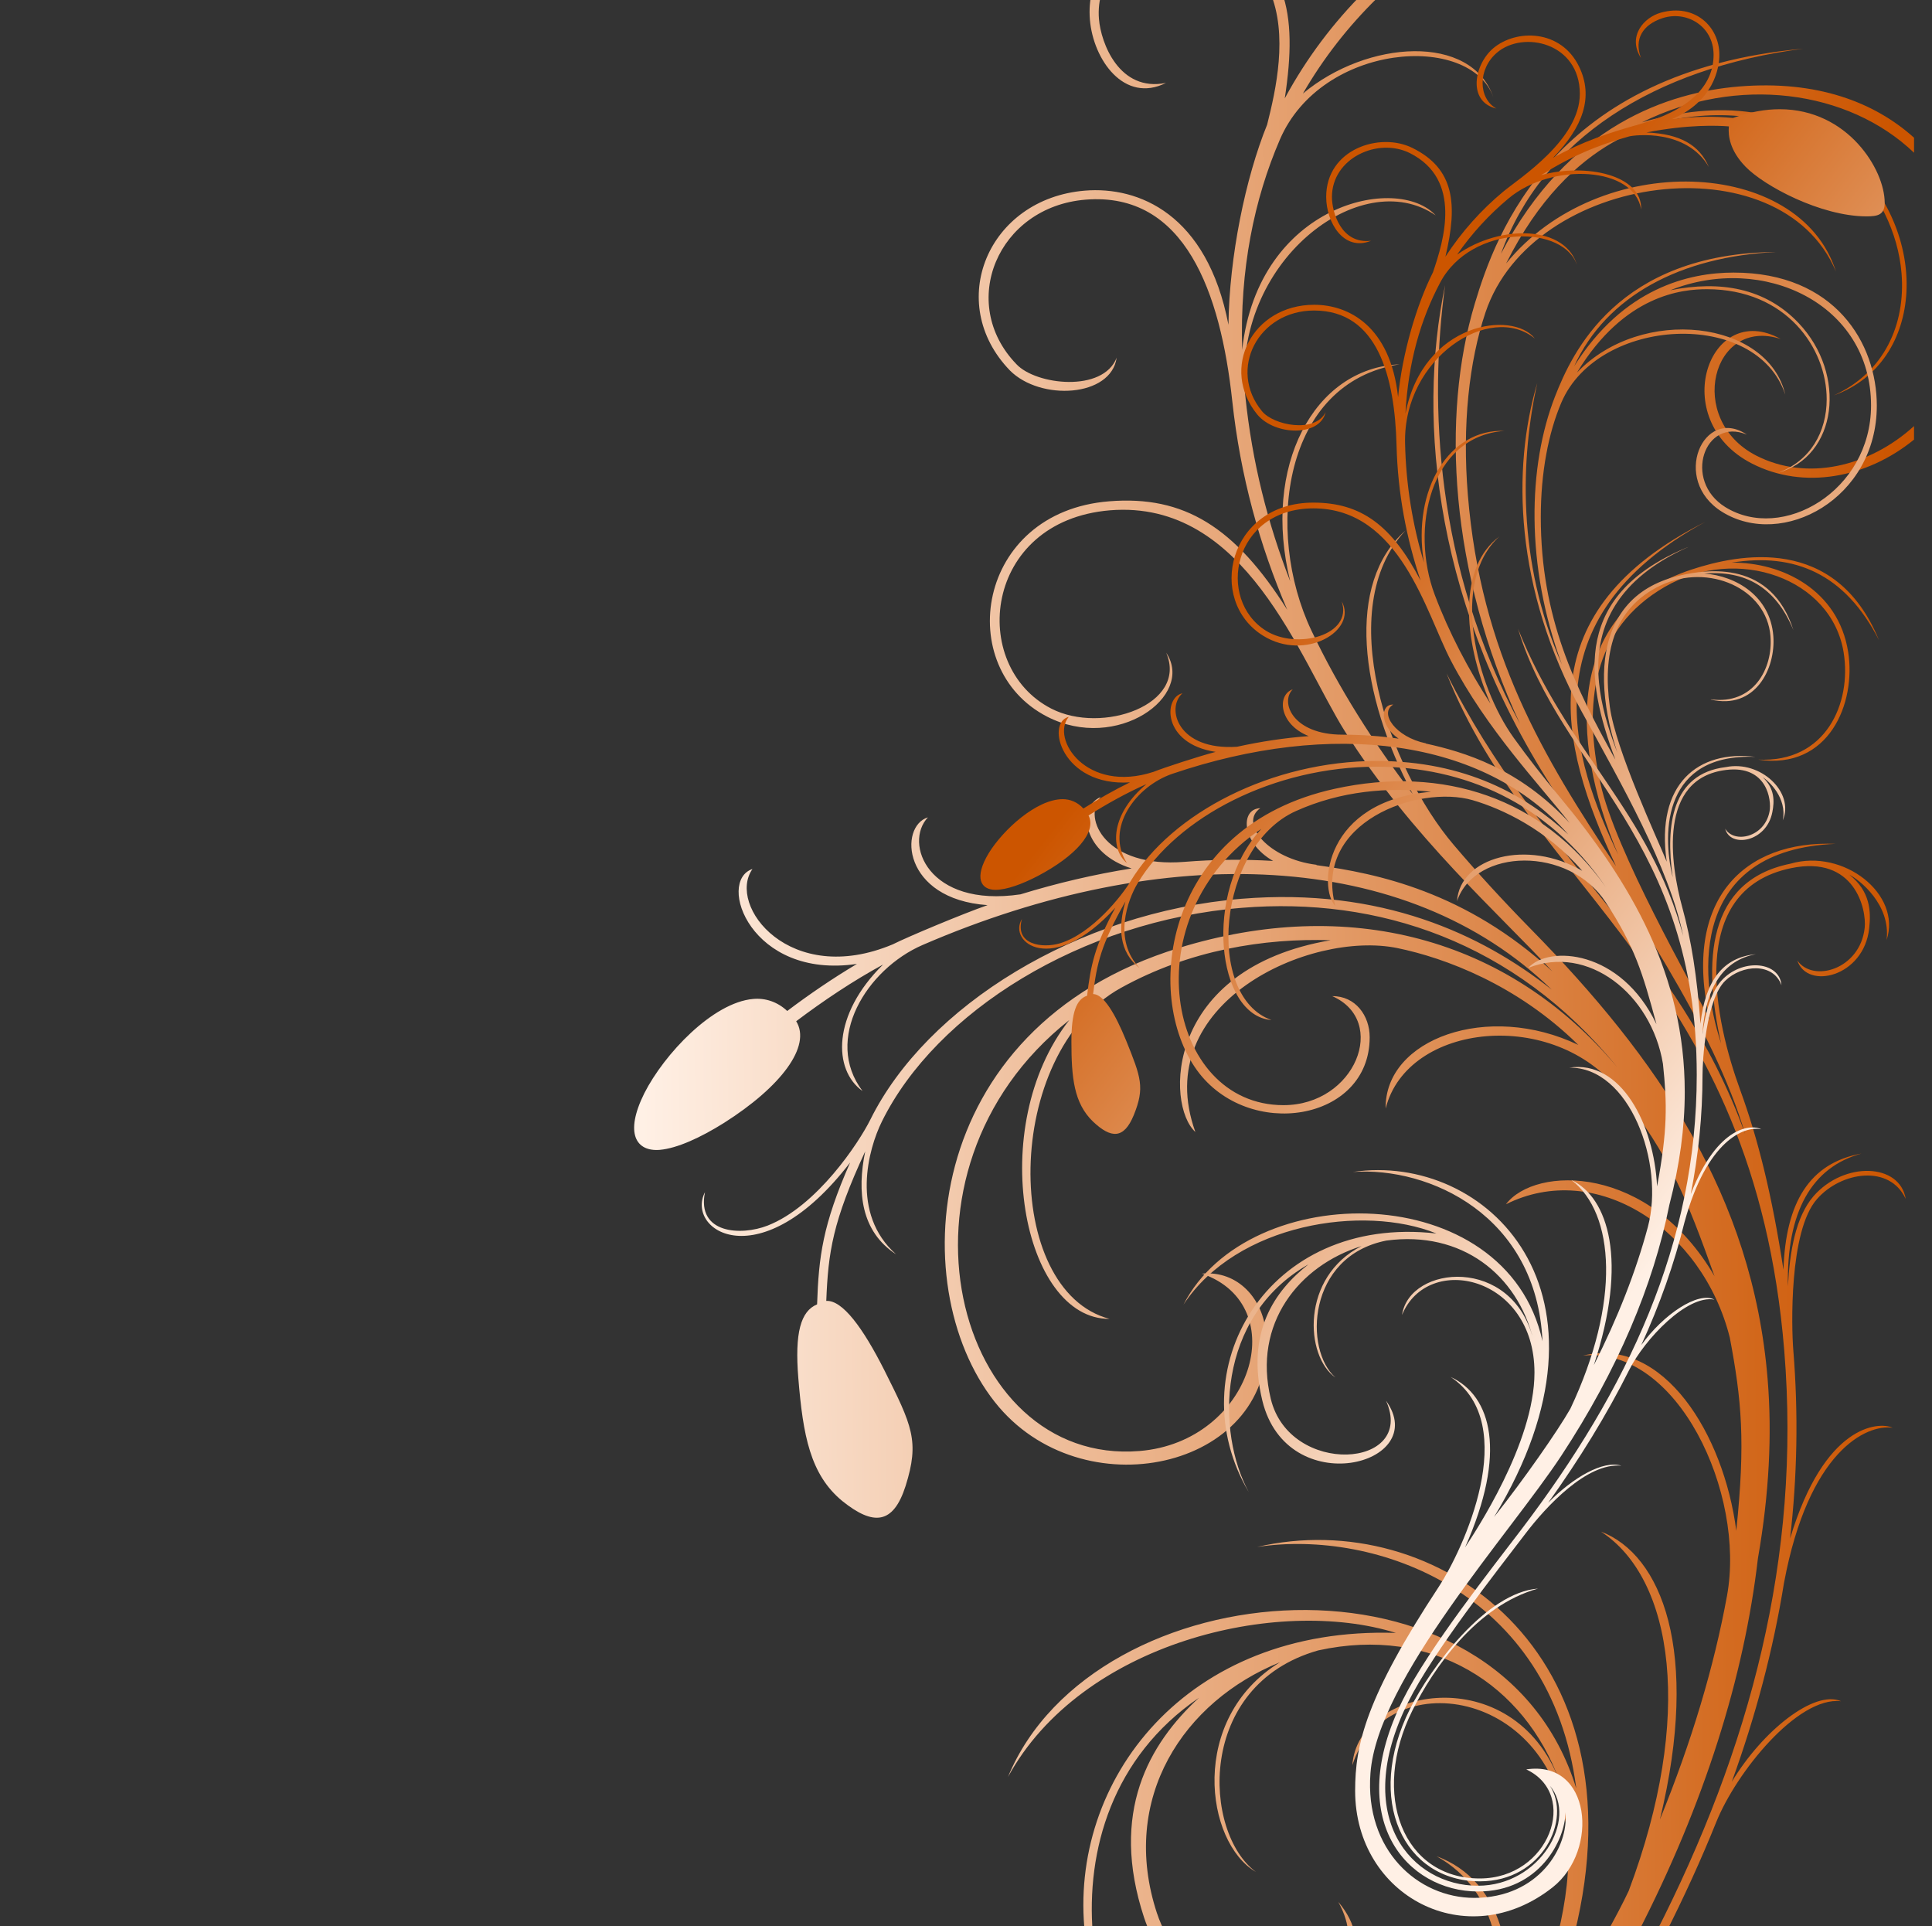 <svg width="325" height="324" viewBox="0 0 325 324" fill="none" xmlns="http://www.w3.org/2000/svg">
<rect x="0" y="0" width="325" height="324" fill="#333333" stroke="none"/>
<g clip-path="url(#clip0_11_38)">
<path d="M227.891 325.328H226.807C226.737 323.692 226.214 321.877 225.122 319.898C226.703 321.771 227.58 323.6 227.891 325.33L227.891 325.328ZM309.663 286.134C305.169 284.242 296.534 291.073 291.318 299.711C295.308 288.725 298.282 277.566 300.115 266.175L300.118 266.178C304.24 244.193 313.858 239.525 318.378 240.153C315.975 239.066 306.879 239.628 301.13 258.769C302.315 248.422 302.549 237.872 301.666 227.066C301.367 223.415 300.913 207.062 305.646 201.698C309.681 197.068 317.871 195.794 320.578 201.665C319.599 195.623 310.231 195.291 305.073 201.198C302.047 204.706 301.069 210.528 300.764 216.334C300.51 203.796 304.772 196.305 313.149 194.03C304.37 195.609 300.376 202.303 300.012 213.573C298.109 201.175 295.773 191.66 292.739 183.356C288.574 171.959 283.465 149.71 301.285 146.029C312.016 143.794 314.019 152.983 313.676 156.079C312.9 163.078 304.963 165.337 302.341 161.55C303.997 166.584 313.551 164.302 314.433 156.163C314.755 153.286 314.616 149.925 311.122 147.148C312.783 147.983 318.099 152.133 317.359 158.116C319.946 150.428 310.132 142.671 301.199 145.274C301.177 145.278 301.15 145.279 301.13 145.285C301.122 145.286 301.116 145.289 301.111 145.29C301.104 145.291 301.102 145.29 301.1 145.291V145.294C287.118 148.172 286.416 161.818 289.532 175.535C285.53 163.421 284.61 142.929 308.785 141.94C293.508 141.306 282.948 151.16 287.609 171.526C284.656 165.67 271.72 143.13 269.234 131.823C266.252 118.413 267.85 105.752 280.077 98.697C292.237 91.68 308.121 97.256 310.138 109.746C311.52 118.29 307.137 128.331 295.747 127.769C307.67 129.577 312.274 118.26 310.892 109.625C309.233 99.252 299.815 94.558 291.313 94.638C301.825 92.927 310.346 96.46 316.073 107.66C308.757 89.844 292.42 93.212 284.557 95.799C263.826 102.616 263.748 123.689 272.206 143.75C264.637 128.017 256.565 104.266 286.844 87.792C257.084 102.777 261.927 124.587 271.846 145.688C259.598 127.314 249.098 109.881 246.921 83.242C245.959 71.509 247.121 60.816 249.882 52.568C257.78 28.966 299.507 23.512 308.838 45.663C302.739 26.408 268.996 25.073 253.359 44.319C264.213 22.616 279.466 20.032 285.882 19.509C306.809 17.808 318.762 32.469 319.876 45.969C320.571 54.601 316.956 62.651 308.494 66.506C323.994 60.913 324.772 38.958 310.817 26.472C301.228 17.89 289.119 16.872 276.213 20.575C292.203 12.65 310.844 15.057 321.981 25.692V23.168C315.338 17.187 305.655 13.476 292.554 14.546C280.852 15.507 263.829 20.923 252.489 42.689C259.459 23.397 278.294 11.438 303.384 8.187C261.49 11.972 251.634 39.215 248.074 51.122C242.435 69.978 243.835 96.266 255.7 121.759C241.38 95.285 240.392 67.769 243.096 47.965C238.283 70.954 241.456 102.611 261.933 133.749C274.16 152.271 288.288 172.801 293.582 190.79C282.115 158.808 258.958 144.744 243.329 113.246C257.63 149.582 295.063 164.965 300.149 227.202C302.99 261.965 294.425 294.062 278.438 325.342H280.12C283.278 319.108 286.147 312.837 288.692 306.516C292.077 298.09 302.384 285.343 309.66 286.149L309.663 286.134ZM194.633 321.839C188.232 302.437 199.162 286.133 215.316 279.596C199.881 289.083 202.745 309.953 211.276 314.867C202.361 308.334 201.101 283.446 221.757 277.603C241.016 273.383 256.415 283.35 262.352 299.611C254.542 278.993 228.37 283.703 227.496 296.904C232.951 279.736 261.623 283.716 263.712 309.272C264.129 314.336 263.401 319.871 262.082 325.327H264.842C276.663 277.787 241.588 253.183 211.449 260.209C231.497 257.135 260.916 267.725 265.158 300.817C252.085 258.297 183.953 264 169.564 298.883L169.564 298.886C181.895 276.308 214.885 268.445 234.816 274.662C199.531 273.515 179.642 299.491 182.516 325.328H183.836C182.67 311.289 187.081 295.55 201.685 285.572C193.293 293.313 186.616 304.85 192.46 322.554C192.786 323.535 193.157 324.454 193.56 325.328H196.161C195.562 324.25 195.05 323.085 194.635 321.828L194.633 321.839ZM241.669 312.233C247.017 315.2 249.98 319.879 251.353 325.325H252.782C251.027 318.544 247.026 314.2 241.668 312.23L241.669 312.233ZM183.345 3.32C183.9 10.049 189.131 17.47 196.139 13.947C188.271 15.528 185.186 7.212 184.865 3.196C184.732 1.557 184.924 0.012 185.371 -1.413H183.698C183.338 0.037 183.202 1.613 183.344 3.32H183.345ZM213.164 20.948C209.514 29.928 206.79 43.161 206.65 54.629C203.051 35.965 191.52 31.325 182.498 32.065C166.172 33.41 158.897 50.945 169.885 62.31C175.029 67.493 186.911 66.81 187.843 60.167C185.558 66.061 174.269 64.782 170.98 61.254C161.067 50.993 167.826 34.781 182.621 33.583C199.352 32.234 205.325 49.233 207.289 67.442C208.654 80.098 211.893 91.728 216.543 102.573C207.782 88.678 199.207 83.297 186.58 84.321C164.153 86.107 160.314 112.394 176.146 120.541C187.853 126.565 201.072 117.118 196.18 109.794C199.893 118.504 185.39 123.587 176.845 119.188C162.912 112.025 165.397 87.618 186.703 85.837C209.584 83.972 218.637 110.924 226.247 123.029C237.335 140.621 252.342 153.872 261.144 163.402C246.563 149.972 231.6 146.902 221.458 145.52L221.466 145.462C213.372 144.475 208.373 138.466 212.007 135.941C208.611 136.028 208.754 141.727 214.161 144.812C209.184 144.514 204.206 144.563 199.242 144.968C186.117 146.038 182.005 137.742 185.139 134.07C181.031 135.871 182.227 143.592 190.364 146.073C184.065 147.071 177.816 148.543 171.668 150.432C156.092 152.748 151.985 141.799 156.097 137.484C151.179 138.961 151.752 151.244 166.128 152.247C161.932 153.708 152.706 157.571 150.174 158.846C132.881 166.1 122.239 152.339 126.58 146.169C120.497 148.201 126.302 164.786 144.157 162.134C140.067 164.568 136.131 167.253 132.427 170.05C130.789 168.51 128.748 167.838 126.696 168.027C119.879 168.627 111.728 177.311 108.394 183.875C105.011 190.666 107.012 193.728 110.988 193.411C113.926 193.149 117.851 191.348 121.796 188.874C131.398 182.791 136.527 175.968 133.936 171.775C138.522 168.318 143.444 165.02 148.549 162.24C139.954 170.688 140.109 179.986 145.094 183.514C138.497 174.831 145.762 163.039 155.191 158.953C195.931 141.324 236.587 142.732 261.021 166.453C249.188 157.093 232.351 149.259 208.852 151.176C181.26 153.444 155.891 169.221 146.418 188.307C144.499 192.182 137.436 202.896 129.129 206.147C124.657 207.899 117.165 207.531 118.589 200.533C115.253 206.971 127.845 215.263 143.01 195.541C138.38 206.031 137.726 211.373 137.45 219.399C134.696 220.537 133.668 224.166 134.294 231.816C135.078 241.418 136.289 248.028 141.69 252.475C146.93 256.688 150.268 256.419 152.336 249.952C154.724 242.377 153.431 239.798 148.744 230.432C145.157 223.345 141.727 218.66 138.995 218.816C139.32 210.619 140.066 205.467 145.543 193.671C144.14 200.513 144.839 207.14 150.731 210.972C143.033 204.131 146.078 193.228 148.35 188.648C157.447 170.205 181.875 154.884 208.975 152.693C231.667 150.845 254.755 158.268 272.074 179.534C253.526 157.459 226.563 150.755 198.336 159.44C154.394 172.936 151.915 217.776 168.057 236.69C183.119 254.261 214.783 246.548 212.966 224.305C212.53 218.576 208.292 213.665 202.195 214.231C217.629 219.554 210.639 242.521 191.681 244.065C160.644 246.611 147.609 197.057 179.872 171.583C165.722 189.563 172.068 221.958 186.646 221.84C168.621 217.099 168.583 177.218 188.575 166.16C200.084 159.794 212.66 157.79 223.853 158.148C195.849 162.902 196.073 185.905 201.084 190.401C193.26 168.785 220.31 156.44 235.075 159.473C243.008 161.102 255.199 165.597 265.502 175.762C250.299 168.471 232.914 174.732 233.092 186.456C236.741 171.979 261.467 169.46 272.412 183.586C280.966 194.629 283.597 201.205 288.415 214.659C277.417 195.737 258.259 196.046 253.327 202.563C268.488 194.984 286.384 206.664 290.985 224.984C292.968 235.495 293.642 242.414 292.076 257.476C289.99 241.258 279.839 224.773 266.304 228.012C282.218 226.475 293.665 251.194 290.517 268.412C288.338 280.34 284.583 292.895 279.234 306.034C286.077 277.704 279.477 261.484 269.303 257.619C281.532 265.542 284.984 288.788 273.984 318.04C273.11 319.908 271.791 322.427 270.183 325.325H275.424C286.739 303.341 293.399 282.052 295.719 262.112C297.613 251.276 298.11 241.268 297.35 231.977C294.836 201.111 278.812 177.962 257.523 156.278C252.99 151.657 248.648 146.944 244.538 142.109C233.592 129.234 224.174 102.297 236.42 89.245C226.321 98.131 228.778 116.892 237.65 133.572C231.023 124.904 225.221 115.8 220.605 106.06C212.655 89.284 215.848 64.311 235.442 61.278C220.963 61.888 212.273 78.508 217.04 97.775C213.26 88.074 210.635 77.751 209.488 66.623C207.16 44.116 228.919 27.525 241.513 36.236C235.086 29.198 211.67 34.262 208.957 58.841C208.544 45.308 210.957 33.55 215.307 23.462C222.319 7.192 247.287 5.431 251.208 16.346C247.528 5.592 230.019 6.68 219.174 15.736C222.654 9.721 226.849 4.407 231.554 -0.216C231.976 -0.631 232.421 -1.025 232.875 -1.409H229.528C224.362 3.741 219.801 9.731 216.122 16.552C217.242 9.272 217.333 3.301 215.607 -1.409H213.622C216.723 5.867 214.625 15.16 213.159 20.955L213.164 20.948ZM266.61 -1.412H266.348C266.52 -0.99 266.674 -0.556 266.783 -0.094C266.761 -0.553 266.701 -0.989 266.608 -1.412H266.61ZM295.41 76.621C283.574 70.51 288.009 53.263 299.546 57.02C287.479 50.296 280.339 70.625 294.712 77.971C303.423 82.437 314.066 80.396 321.977 73.942V71.667C314.466 78.498 303.98 81.023 295.412 76.62L295.41 76.621Z" fill="url(#paint0_linear_11_38)"/>
<path d="M287.785 117.668C295.236 119.428 298.735 112.503 298.308 106.968C297.794 100.318 292.077 96.862 286.693 96.474C293.434 95.933 298.642 98.609 301.688 105.991C297.98 94.339 287.468 95.628 282.357 96.859C266.622 100.65 267.712 118.203 274.666 133.124C271.458 124.251 259.264 102.963 284.219 91.909C264.611 99.857 266.549 113.908 271.734 127.771C264.934 115.512 259.191 103.938 259.191 86.969C259.189 79.495 260.478 72.788 262.651 67.711C268.869 53.184 295.557 51.884 300.318 66.383C297.45 53.88 276.167 51.295 265.277 62.668C273.268 49.494 283.054 48.645 287.141 48.645C300.472 48.648 307.276 58.543 307.284 67.143C307.276 72.641 304.573 77.549 299.019 79.552C309.116 76.812 310.745 62.959 302.56 54.338C296.936 48.413 289.326 47.144 280.968 48.822C296.596 42.602 314.746 51.089 314.746 68.217C314.732 82.624 299.802 91.24 290.218 85.288C283.043 80.81 286.743 70.125 293.848 73.098C286.561 68.22 280.991 80.716 289.706 86.106C299.845 92.394 315.731 83.882 315.715 68.217C315.715 57.77 308.707 45.846 291.62 45.849C284.165 45.854 273.112 48.403 264.81 61.592C270.219 49.743 282.756 43.148 298.801 42.384C272.095 42.618 264.449 59.349 261.58 66.7C257.036 78.342 256.561 95.049 262.751 111.792C255.059 94.301 255.857 76.838 258.593 64.444C254.358 78.743 254.728 98.939 266.076 119.699C272.854 132.051 280.733 145.771 283.152 157.426C277.55 136.597 263.623 126.503 255.363 105.765C262.533 129.496 285.425 141.162 285.425 180.81C285.425 209.077 273.891 233.638 255.861 257.347C251.125 263.578 240.34 277.193 235.99 285.911C225.914 306.127 236.725 318.137 248.613 318.155C258.966 318.174 263.325 309.435 263.338 304.832C263.93 310.682 258.831 319.223 247.989 319.231C238.499 319.224 229.546 311.185 230.538 298.252C231.719 282.422 254.05 257.924 262.655 244.839C272.133 230.412 278.116 216.179 280.815 202.679C282.575 195.919 283.407 189.612 283.407 183.693C283.412 164.032 274.469 148.555 262.119 133.736C259.489 130.578 256.985 127.372 254.635 124.1C248.375 115.388 243.808 97.857 252.232 90.229C245.382 95.331 245.966 107.329 250.717 118.343C246.972 112.516 243.773 106.456 241.355 100.054C237.191 89.027 240.504 73.389 253.06 72.481C243.866 72.12 237.507 82.189 239.527 94.627C237.638 88.293 236.51 81.625 236.359 74.524C236.051 60.161 250.678 50.785 258.197 56.947C254.494 52.163 239.414 54.158 236.426 69.572C236.865 60.987 239 53.671 242.275 47.511C247.554 37.578 263.444 37.751 265.361 44.861C263.588 37.865 252.451 37.65 245.12 42.822C247.634 39.195 250.564 36.048 253.779 33.366C261.12 27.24 274.968 28.018 276.069 35.263C276.32 29.401 266.711 27.398 259.251 29.456C264.228 26.318 268.665 24.449 274.024 22.953C274.889 22.711 283.685 21.602 287.464 28.099C285.878 24.407 282.702 22.529 276.962 22.276C283.993 20.911 288.912 21.107 290.827 21.26C290.676 22.899 291.027 25.34 293.613 28.02C296.779 31.302 306.303 36.371 313.961 36.395C315.847 36.391 317.044 36.17 317.044 34.1C317.031 31.254 315.49 27.406 312.529 24.168C309.572 20.942 305.129 18.368 299.381 18.37C296.977 18.37 294.352 18.826 291.522 19.845C288.292 19.539 285.081 19.567 281.244 20.043C288.195 17.101 289.23 11.566 289.23 9.214C289.23 4.463 285.091 0.537 279.384 2.13C276.54 2.921 273.728 6.089 276.036 9.744C274.859 6.567 276.337 4.146 279.683 3.048C283.676 1.748 288.252 4.347 288.26 9.214C288.26 14.566 283.969 18.61 275.75 20.91C270.629 22.343 266.288 23.773 261.273 26.528C266.269 21.351 268.13 16.317 265.622 11.188C262.586 4.933 255.064 4.834 251.172 8.135C247.937 10.912 246.842 17.111 251.722 18.259C248.646 16.544 248.577 11.627 251.805 8.869C256.212 5.063 265.751 7.18 265.758 15.776C265.766 23.522 255.58 29.976 252.851 32.252C249.2 35.295 245.901 38.938 243.147 43.178C245.263 34.309 244.658 28.38 237.606 24.889C232.128 22.156 223.088 25.072 223.091 33.117C223.094 37.403 226.02 42.369 230.637 40.501C225.577 41.096 224.055 35.675 224.059 33.117C224.066 26.618 231.754 23.054 237.173 25.754C246.027 30.217 242.884 40.447 241.049 45.81C238.275 51.305 235.867 59.538 235.185 66.788C233.873 54.791 226.816 51.261 221.069 51.264C210.668 51.273 205.158 61.993 211.522 69.752C214.51 73.297 222.064 73.478 222.997 69.322C221.247 72.934 214.169 71.542 212.27 69.14C206.528 62.136 211.643 52.225 221.069 52.23C231.726 52.239 234.626 63.304 234.927 74.929C235.136 83.008 236.584 90.535 238.966 97.637C234.14 88.392 228.993 84.545 220.949 84.542C206.664 84.515 202.876 100.952 212.473 106.924C219.57 111.34 228.423 106.044 225.706 101.157C227.605 106.861 218.164 109.329 212.985 106.105C204.539 100.853 207.374 85.536 220.948 85.508C235.524 85.508 239.859 103.03 244.049 111.083C250.154 122.787 258.966 131.947 264.043 138.432C255.511 129.181 246.201 126.466 239.854 125.068L239.862 125.032C234.792 123.99 231.939 119.93 234.369 118.519C232.216 118.398 232.011 122.012 235.274 124.244C232.139 123.798 228.986 123.573 225.825 123.573C217.463 123.573 215.29 118.111 217.463 115.949C214.77 116.877 215.128 121.824 220.149 123.814C216.112 124.12 212.08 124.729 208.093 125.607C198.117 126.27 196.084 119.129 198.909 116.611C195.72 117.292 195.448 125.094 204.493 126.471C201.762 127.179 195.723 129.147 194.056 129.824C182.737 133.522 176.715 124.265 179.782 120.584C175.826 121.556 178.643 132.351 190.078 131.594C187.364 132.923 184.735 134.419 182.246 135.998C181.289 134.939 180.033 134.409 178.724 134.422C174.38 134.45 168.772 139.525 166.323 143.507C163.83 147.629 164.939 149.67 167.471 149.675C169.344 149.661 171.921 148.723 174.545 147.362C180.937 144.008 184.535 139.954 183.113 137.167C186.193 135.216 189.479 133.384 192.853 131.888C186.977 136.79 186.594 142.682 189.566 145.172C185.841 139.337 191.048 132.249 197.226 130.15C223.919 121.096 249.573 124.084 263.808 140.355C256.803 133.821 246.555 127.996 231.585 127.997C214.007 128.009 197.137 136.684 190.156 148.273C188.741 150.626 183.718 157.042 178.292 158.671C175.372 159.549 170.65 158.93 171.913 154.575C169.469 158.477 177.009 164.373 187.625 152.675C184.152 159.075 183.462 162.421 182.872 167.486C181.071 168.064 180.232 170.307 180.232 175.181C180.232 181.298 180.657 185.542 183.845 188.636C186.942 191.572 189.069 191.574 190.713 187.588C192.615 182.918 191.931 181.219 189.449 175.051C187.546 170.381 185.617 167.239 183.88 167.197C184.511 162.027 185.248 158.805 189.324 151.623C188.083 155.881 188.182 160.11 191.712 162.838C187.195 158.113 189.686 151.37 191.361 148.589C198.071 137.387 214.322 128.952 231.585 128.963C246.041 128.964 260.266 134.853 270.126 149.204C259.531 134.278 242.815 128.645 224.502 132.684C195.997 138.958 192.109 167.206 201.346 180.007C209.968 191.903 230.405 188.655 230.405 174.486C230.426 170.838 227.998 167.511 224.111 167.556C233.602 171.72 227.99 185.892 215.914 185.892C196.141 185.902 190.456 153.871 212.19 139.416C202.306 150.063 204.646 170.891 213.877 171.568C202.716 167.638 204.755 142.398 217.977 136.432C225.59 132.997 233.652 132.377 240.717 133.182C222.75 134.745 221.702 149.314 224.64 152.418C220.806 138.335 238.563 131.918 247.749 134.599C252.685 136.04 260.167 139.512 266.161 146.476C256.917 141.078 245.593 144.143 245.098 151.572C248.157 142.599 263.934 142.28 270.129 151.784C274.971 159.213 276.296 163.51 278.648 172.273C272.668 159.732 260.529 158.939 257.07 162.808C267.056 158.795 277.777 167.109 279.74 178.94C280.451 185.692 280.521 190.107 278.75 199.557C278.269 189.186 272.699 178.231 263.966 179.582C274.116 179.431 280.081 195.663 277.198 206.397C275.202 213.833 272.177 221.585 268.112 229.622C273.908 212.049 270.57 201.444 264.332 198.473C271.66 204.118 272.642 219.006 264.168 236.948C262.013 240.72 256.408 248.762 251.334 255.164C274.28 217.291 249.947 193.802 227.59 197.127C240.436 196.217 258.505 204.435 259.477 225.595C253.404 198.014 209.996 198.109 199.087 219.44V219.442C208.058 205.79 229.342 202.516 241.633 207.479C212.939 204.199 198.086 230.733 210.073 250.988C204.627 241.017 204.542 221.542 220.103 212.674C214.391 217.14 209.569 224.096 212.352 235.6C216.523 252.67 240.871 246.381 233.157 235.605C238.295 247.026 216.912 248.434 213.764 235.261C210.717 222.653 218.476 212.899 229.037 209.596C218.78 214.803 219.512 228.158 224.656 231.708C219.352 227.113 219.843 211.299 233.217 208.668C245.887 206.955 255.248 214.396 257.949 225.369C254.452 211.185 237.107 212.731 235.85 221.177C240.19 210.595 258.128 214.592 258.128 230.872C258.137 242.744 248.032 257.867 246.458 260.26C253.533 244.377 250.954 234.815 244.026 231.609C256.031 239.612 246.002 260.862 242.05 266.872C229.79 285.511 227.96 293.4 227.96 301.214C227.96 318.943 246.73 328.888 261.209 317.436C269.062 311.203 267.646 295.978 256.747 297.621C265.738 301.83 260.648 315.956 248.939 315.965C236.046 315.975 230.512 301.917 237.607 287.682C241.101 280.66 248.373 270.062 258.728 267.208C250.063 267.84 240.706 280.394 237.172 287.471C229.523 302.817 236.174 316.443 248.939 316.447C259.551 316.456 264.376 305.912 260.722 300.372C265.448 305.956 259.082 317.175 248.616 317.189C237.516 317.206 227.19 305.743 236.856 286.342C241.115 277.797 251.894 264.158 256.633 257.935C260.091 253.396 266.962 245.976 272.741 246.536C269.704 245.571 264.57 248.543 260.435 252.773C265.67 245.453 270.262 238.024 274.076 230.407C276.659 225.251 283.838 217.716 288.402 218.601C285.655 217.172 279.837 221.049 276.091 226.247C279.184 219.5 281.643 212.592 283.391 205.479L283.394 205.48C287.139 191.781 293.467 189.323 296.295 189.954C294.83 189.142 289.045 189.028 284.418 200.844C285.703 194.358 286.396 187.694 286.396 180.809C286.396 178.484 286.955 168.112 290.227 164.962C293.021 162.24 298.268 161.856 299.678 165.712C299.372 161.837 293.46 161.144 289.891 164.616C287.794 166.679 286.874 170.314 286.381 173.972C286.869 166.024 289.954 161.504 295.372 160.496C289.734 161.043 286.861 165.073 286.048 172.186C285.486 164.242 284.499 158.1 283.009 152.69C280.962 145.263 278.881 130.92 290.348 129.509C297.254 128.649 298.047 134.567 297.669 136.508C296.816 140.897 291.677 141.918 290.213 139.385C291.001 142.656 297.165 141.705 298.144 136.6C298.496 134.796 298.582 132.663 296.515 130.725C297.522 131.339 300.673 134.239 299.895 137.988C301.929 133.256 296.12 127.841 290.333 129.027C290.318 129.028 290.302 129.028 290.288 129.03C290.283 129.031 290.279 129.032 290.275 129.032C290.272 129.033 290.27 129.032 290.269 129.033V129.035C281.272 130.135 280.122 138.734 281.384 147.574C279.479 139.702 279.956 126.687 295.306 127.308C285.67 126.12 278.479 131.811 280.374 144.939C278.809 141.081 271.789 126.15 270.801 118.867C269.607 110.227 271.274 102.297 279.375 98.463C287.433 94.65 297.197 98.999 297.827 107.006C298.274 112.449 294.982 118.578 287.804 117.636L287.785 117.668Z" fill="url(#paint1_linear_11_38)"/>
</g>
<defs>
<linearGradient id="paint0_linear_11_38" x1="319.898" y1="161.058" x2="107.857" y2="163.236" gradientUnits="userSpaceOnUse">
<stop stop-color="#CC5500"/>
<stop offset="1" stop-color="#FFF0E5"/>
</linearGradient>
<linearGradient id="paint1_linear_11_38" x1="198.453" y1="111.904" x2="297.089" y2="188.933" gradientUnits="userSpaceOnUse">
<stop stop-color="#CC5500"/>
<stop offset="1" stop-color="#FFF0E5"/>
</linearGradient>
<clipPath id="clip0_11_38">
<rect width="325" height="324" fill="white"/>
</clipPath>
</defs>
</svg>
